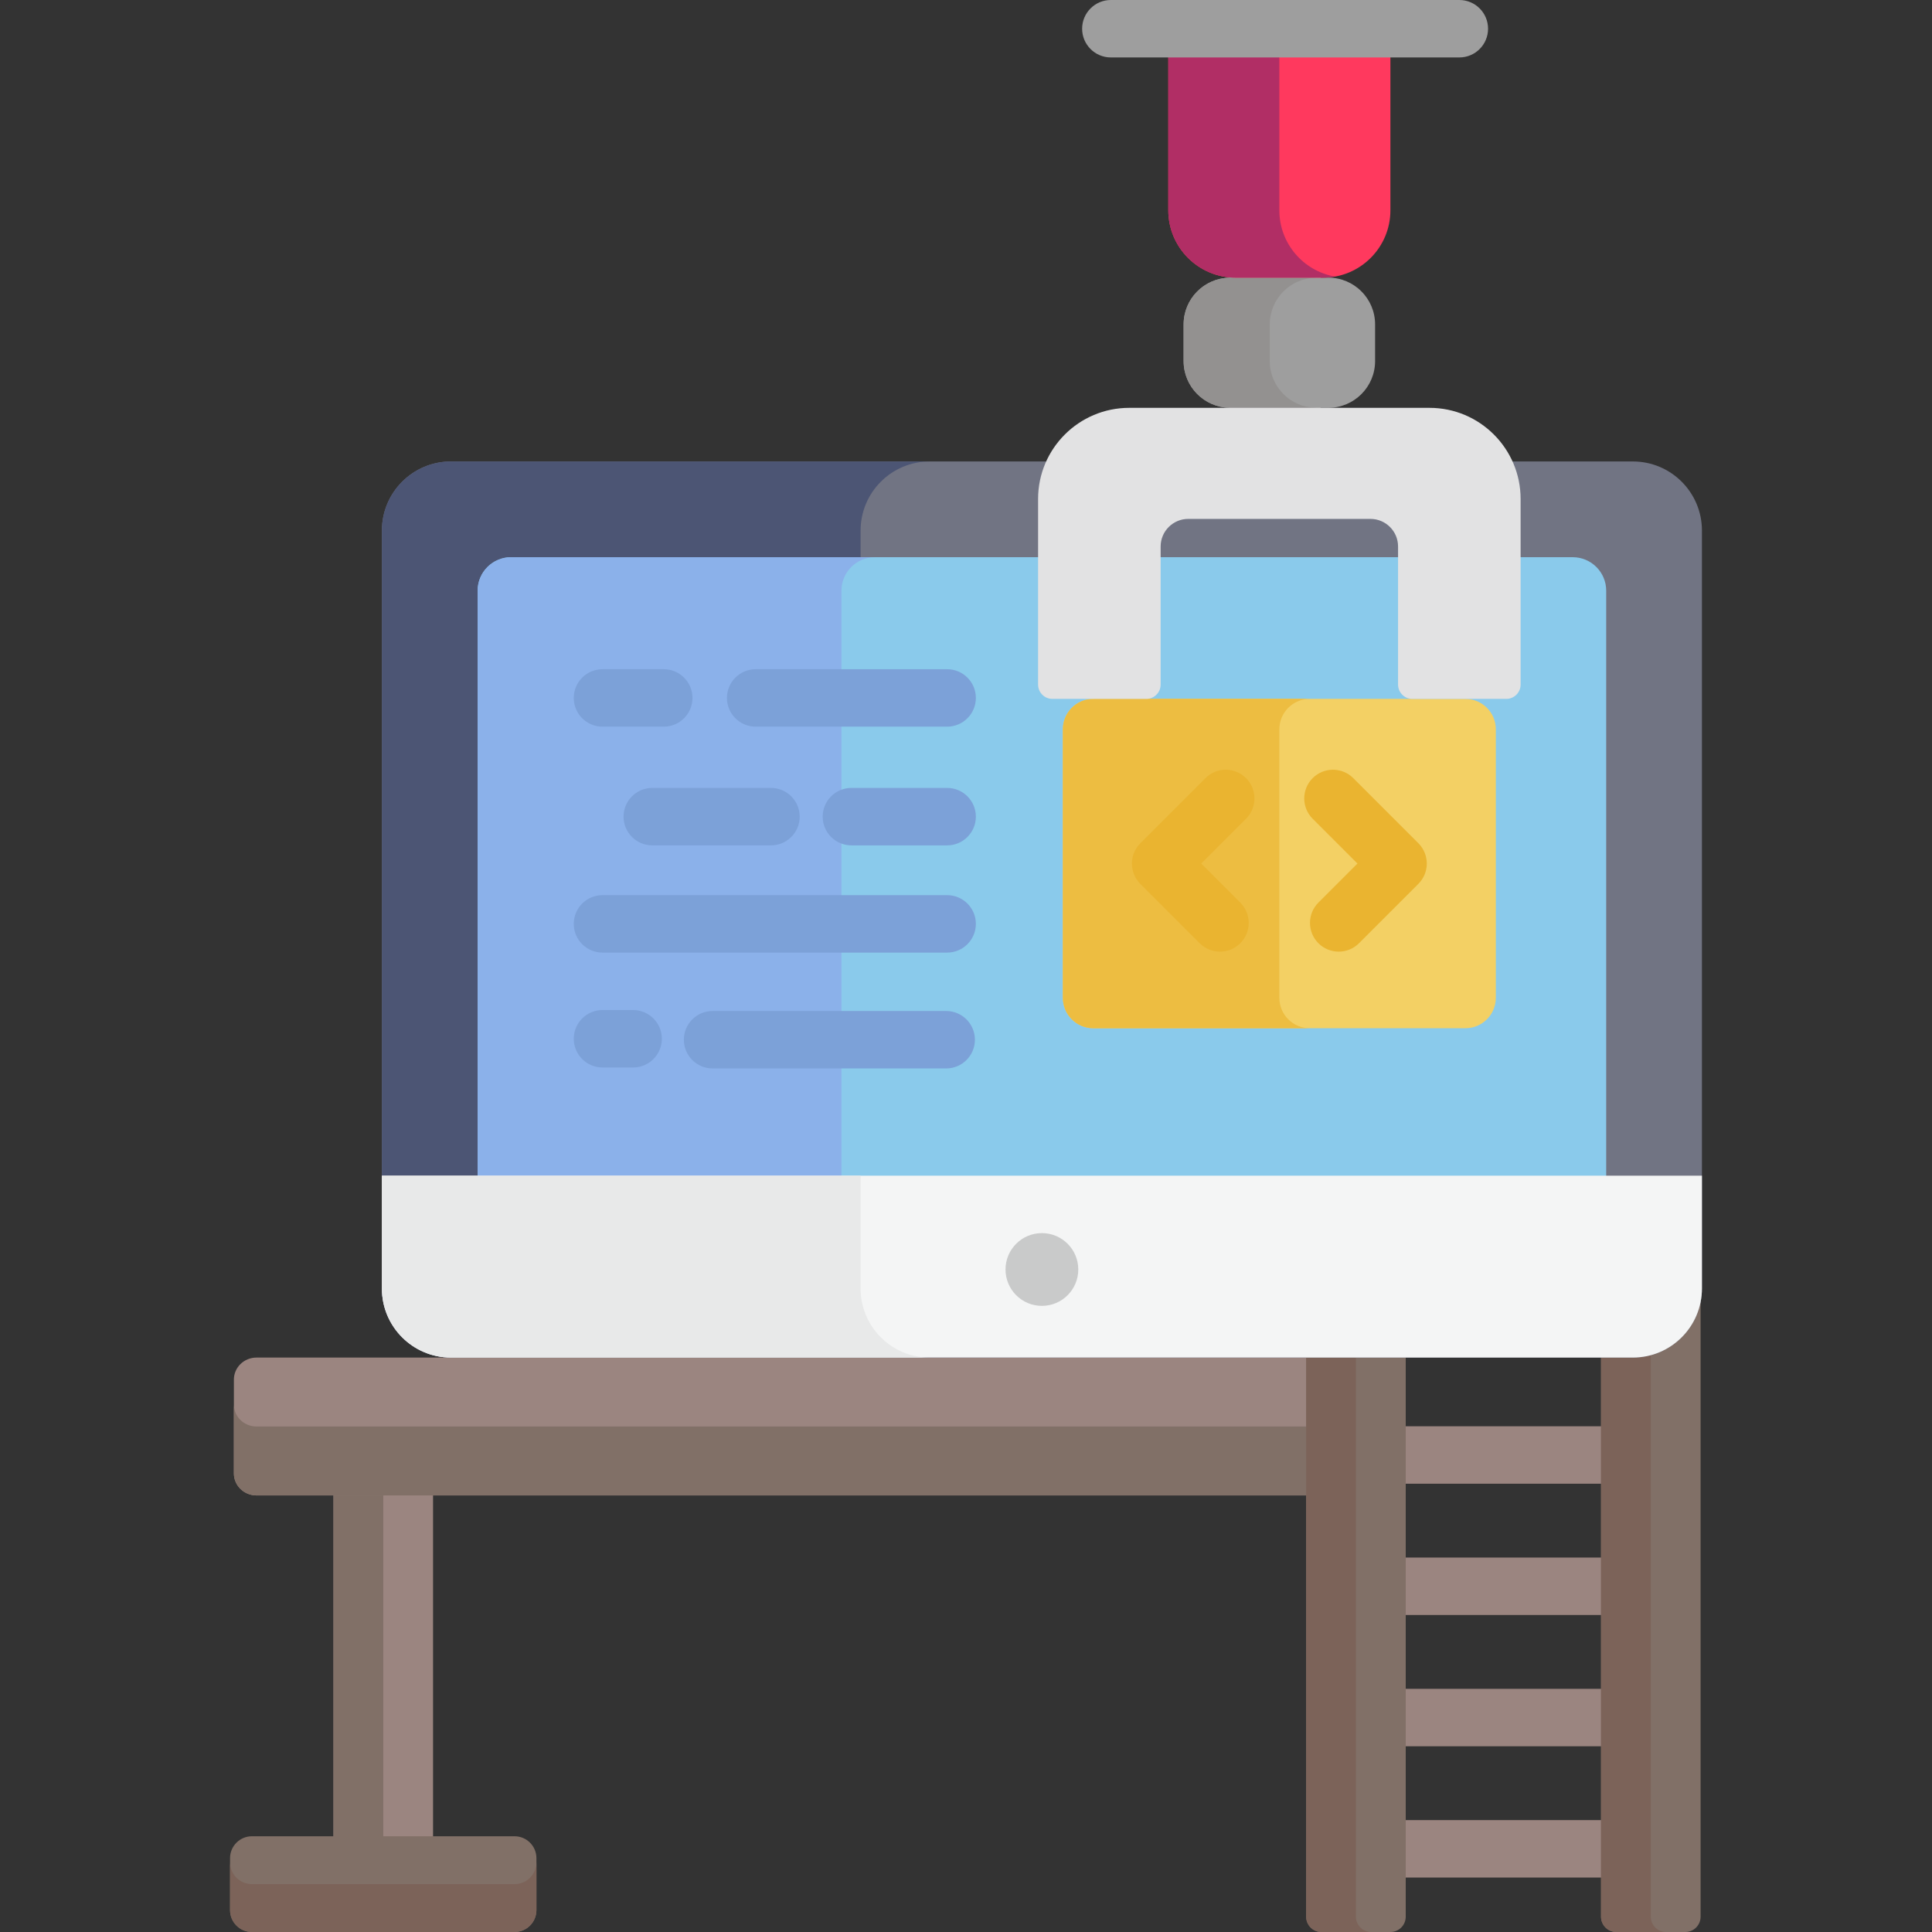 <?xml version="1.0" encoding="iso-8859-1"?>
<!-- Generator: Adobe Illustrator 19.0.0, SVG Export Plug-In . SVG Version: 6.00 Build 0)  -->
<svg version="1.1" id="Capa_1" xmlns="http://www.w3.org/2000/svg" xmlns:xlink="http://www.w3.org/1999/xlink" x="0px" y="0px"
	 viewBox="0 0 512 512" style="enable-background:new 0 0 512 512;" xml:space="preserve">
<rect x="0" y="0" width="512" height="512" fill="#333333" stroke="none"/>
<path style="fill:#9E9E9E;" d="M352.022,73.578h-2.031v-16.04h-24.186v16.053c-6.72,0.138-12.135,5.625-12.135,12.378v9.722
	c0,6.754,5.414,12.24,12.135,12.378v14.221h24.186v-14.208h2.031c6.84,0,12.392-5.551,12.392-12.392v-9.722
	C364.413,79.129,358.862,73.578,352.022,73.578z"/>
<path style="fill:#939190;" d="M336.504,95.692v-9.722c0-6.754,5.414-12.24,12.135-12.378V57.538h-22.834v16.053
	c-6.72,0.138-12.135,5.625-12.135,12.378v9.722c0,6.754,5.414,12.24,12.135,12.378v14.221h22.834V108.07
	C341.919,107.932,336.504,102.446,336.504,95.692z"/>
<rect x="88.375" y="384.127" style="fill:#9B8580;" width="26.387" height="114.68"/>
<rect x="88.375" y="384.127" style="fill:#817067;" width="13.193" height="114.68"/>
<path style="fill:#9B8580;" d="M354.22,359.77v36.535H67.984c-3.319,0-6.001-2.608-6.001-5.835v-24.864
	c0-3.227,2.682-5.835,6.001-5.835H354.22z"/>
<path style="fill:#817067;" d="M61.983,372.202v18.268c0,3.227,2.682,5.835,6.001,5.835H354.22v-18.268H67.984
	C64.665,378.038,61.983,375.429,61.983,372.202z"/>
<g>
	<path style="fill:#9B8580;" d="M428.603,497.569h-60.385c-4.904,0-8.88-3.408-8.88-7.611s3.976-7.612,8.88-7.612h60.385
		c4.904,0,8.88,3.408,8.88,7.612S433.507,497.569,428.603,497.569z"/>
	<path style="fill:#9B8580;" d="M428.603,462.779h-60.385c-4.904,0-8.88-3.408-8.88-7.611s3.976-7.612,8.88-7.612h60.385
		c4.904,0,8.88,3.408,8.88,7.612S433.507,462.779,428.603,462.779z"/>
	<path style="fill:#9B8580;" d="M428.603,427.989h-60.385c-4.904,0-8.88-3.408-8.88-7.611c0-4.204,3.976-7.612,8.88-7.612h60.385
		c4.904,0,8.88,3.408,8.88,7.612C437.483,424.581,433.507,427.989,428.603,427.989z"/>
	<path style="fill:#9B8580;" d="M428.603,393.199h-60.385c-4.904,0-8.88-3.408-8.88-7.612c0-4.204,3.976-7.611,8.88-7.611h60.385
		c4.904,0,8.88,3.408,8.88,7.611C437.483,389.791,433.507,393.199,428.603,393.199z"/>
</g>
<path style="fill:#817067;" d="M372.532,351.651v156.3c0,2.236-1.813,4.049-4.049,4.049h-18.289c-2.236,0-4.049-1.813-4.049-4.049
	v-156.3H372.532z"/>
<path style="fill:#7C6359;" d="M359.339,507.951v-156.3h-13.193v156.3c0,2.236,1.813,4.049,4.049,4.049h13.193
	C361.151,512,359.339,510.187,359.339,507.951z"/>
<path style="fill:#817067;" d="M450.677,337.443v170.508c0,2.236-1.813,4.049-4.049,4.049h-18.289c-2.236,0-4.049-1.813-4.049-4.049
	V337.443H450.677z"/>
<path style="fill:#7C6359;" d="M437.483,507.951V337.443H424.29v170.508c0,2.236,1.813,4.049,4.049,4.049h13.193
	C439.296,512,437.483,510.187,437.483,507.951z"/>
<path style="fill:#717483;" d="M451.032,140.61v200.842c0,10.118-8.2,18.318-18.318,18.318H119.526
	c-10.118,0-18.318-8.2-18.318-18.318V140.61c0-10.118,8.2-18.318,18.318-18.318h157.72h123.59h31.877
	C442.832,122.291,451.032,130.492,451.032,140.61z"/>
<path style="fill:#4C5574;" d="M228.066,341.452V140.61c0-10.118,8.2-18.318,18.318-18.318H119.526
	c-10.118,0-18.318,8.2-18.318,18.318v200.842c0,10.118,8.2,18.318,18.318,18.318h126.858
	C236.266,359.77,228.066,351.57,228.066,341.452z"/>
<path style="fill:#8ACAEB;" d="M425.66,156.541v155.53H126.579v-155.53c0-4.903,3.975-8.878,8.878-8.878h139.648h127.873h13.804
	C421.685,147.663,425.66,151.638,425.66,156.541z"/>
<path style="fill:#8BB1EA;" d="M231.87,147.663h-96.412c-4.903,0-8.878,3.975-8.878,8.878v155.53h96.412v-155.53
	C222.992,151.638,226.967,147.663,231.87,147.663z"/>
<path style="fill:#F4F5F5;" d="M101.208,311.564v29.888c0,10.118,8.2,18.318,18.318,18.318h313.188
	c10.118,0,18.318-8.2,18.318-18.318v-29.888H101.208z"/>
<path style="fill:#E8E9E9;" d="M228.066,341.452v-29.888H101.208v29.888c0,10.118,8.2,18.318,18.318,18.318h126.858
	C236.266,359.77,228.066,351.57,228.066,341.452z"/>
<circle style="fill:#C9CACA;" cx="276.115" cy="336.428" r="9.641"/>
<path style="fill:#817067;" d="M142.157,492.423v13.782c0,3.197-2.598,5.795-5.795,5.795h-69.6c-3.197,0-5.795-2.598-5.795-5.795
	v-13.782c0-3.197,2.598-5.795,5.795-5.795h69.6C139.559,486.628,142.157,489.226,142.157,492.423z"/>
<path style="fill:#7C6359;" d="M136.363,499.314h-69.6c-3.197,0-5.795-2.598-5.795-5.795v12.686c0,3.197,2.598,5.795,5.795,5.795
	h69.6c3.197,0,5.795-2.598,5.795-5.795v-12.686C142.157,496.716,139.559,499.314,136.363,499.314z"/>
<path style="fill:#FF395E;" d="M368.473,7.611v48.125c0,9.854-7.987,17.841-17.841,17.841h-23.18
	c-9.854,0-17.841-7.987-17.841-17.841V7.611H368.473z"/>
<path style="fill:#B12E65;" d="M339.041,55.736V7.611H309.61v48.125c0,9.854,7.987,17.841,17.841,17.841h23.18
	c1.069,0,2.109-0.111,3.126-0.29C345.397,71.807,339.041,64.522,339.041,55.736z"/>
<path style="fill:#F3D064;" d="M396.412,193.281v71.142c0,4.455-3.613,8.068-8.068,8.068h-98.604c-4.455,0-8.068-3.613-8.068-8.068
	v-71.142c0-4.455,3.613-8.068,8.068-8.068h98.604C392.799,185.213,396.412,188.826,396.412,193.281z"/>
<path style="fill:#EDBD41;" d="M339.041,264.423v-71.142c0-4.455,3.613-8.068,8.068-8.068h-57.37c-4.455,0-8.068,3.613-8.068,8.068
	v71.142c0,4.455,3.613,8.068,8.068,8.068h57.37C342.654,272.492,339.041,268.879,339.041,264.423z"/>
<path style="fill:#E2E2E3;" d="M402.978,132.237v49.18c0,2.101-1.695,3.796-3.796,3.796h-24.884c-2.101,0-3.796-1.695-3.796-3.796
	v-36.586c0-4.039-3.278-7.317-7.317-7.317h-48.287c-4.039,0-7.317,3.278-7.317,7.317v36.586c0,2.101-1.695,3.796-3.796,3.796
	h-24.884c-2.101,0-3.796-1.695-3.796-3.796v-49.18c0-13.335,10.818-24.154,24.154-24.154h79.565
	C392.16,108.083,402.978,118.902,402.978,132.237z"/>
<g>
	<path style="fill:#EAB430;" d="M323.311,252.194c-1.948,0-3.896-0.743-5.382-2.23l-15.73-15.73c-2.973-2.973-2.973-7.792,0-10.764
		l17.253-17.253c2.973-2.973,7.792-2.973,10.764,0c2.973,2.973,2.973,7.792,0,10.764l-11.871,11.871l10.349,10.349
		c2.973,2.973,2.973,7.792,0,10.764C327.207,251.451,325.259,252.194,323.311,252.194z"/>
	<path style="fill:#EAB430;" d="M354.772,252.194c-1.948,0-3.896-0.743-5.382-2.23c-2.973-2.973-2.973-7.792,0-10.764l10.349-10.349
		l-11.871-11.871c-2.973-2.973-2.973-7.792,0-10.764c2.973-2.973,7.792-2.973,10.764,0l17.253,17.253
		c2.973,2.973,2.973,7.792,0,10.764l-15.73,15.73C358.668,251.451,356.719,252.194,354.772,252.194z"/>
</g>
<g>
	<path style="fill:#7CA1D8;" d="M175.902,192.571h-16.238c-4.204,0-7.611-3.408-7.611-7.611c0-4.204,3.408-7.611,7.611-7.611h16.238
		c4.204,0,7.611,3.408,7.611,7.611C183.513,189.163,180.105,192.571,175.902,192.571z"/>
	<path style="fill:#7CA1D8;" d="M251.002,192.571h-50.743c-4.204,0-7.611-3.408-7.611-7.611c0-4.204,3.408-7.611,7.611-7.611h50.743
		c4.204,0,7.611,3.408,7.611,7.611C258.613,189.163,255.205,192.571,251.002,192.571z"/>
	<path style="fill:#7CA1D8;" d="M204.318,224.032h-31.461c-4.204,0-7.611-3.408-7.611-7.611c0-4.204,3.408-7.611,7.611-7.611h31.461
		c4.204,0,7.611,3.408,7.611,7.611C211.929,220.624,208.522,224.032,204.318,224.032z"/>
	<path style="fill:#7CA1D8;" d="M251.002,224.032H225.63c-4.204,0-7.611-3.408-7.611-7.611c0-4.204,3.408-7.611,7.611-7.611h25.372
		c4.204,0,7.611,3.408,7.611,7.611C258.613,220.624,255.205,224.032,251.002,224.032z"/>
	<path style="fill:#7CA1D8;" d="M251.002,252.448h-91.338c-4.204,0-7.611-3.408-7.611-7.612c0-4.204,3.408-7.611,7.611-7.611h91.338
		c4.204,0,7.611,3.408,7.611,7.611C258.613,249.04,255.205,252.448,251.002,252.448z"/>
	<path style="fill:#7CA1D8;" d="M167.783,282.894h-8.119c-4.204,0-7.611-3.408-7.611-7.611s3.408-7.612,7.611-7.612h8.119
		c4.204,0,7.611,3.408,7.611,7.612S171.986,282.894,167.783,282.894z"/>
	<path style="fill:#7CA1D8;" d="M250.748,283.148h-61.907c-4.204,0-7.611-3.408-7.611-7.611c0-4.204,3.408-7.612,7.611-7.612h61.907
		c4.204,0,7.612,3.408,7.612,7.612C258.36,279.74,254.952,283.148,250.748,283.148z"/>
</g>
<path style="fill:#9E9E9E;" d="M386.74,15.223h-92.353c-4.204,0-7.612-3.408-7.612-7.611S290.184,0,294.387,0h92.353
	c4.204,0,7.612,3.408,7.612,7.611S390.944,15.223,386.74,15.223z"/>
<g>
</g>
<g>
</g>
<g>
</g>
<g>
</g>
<g>
</g>
<g>
</g>
<g>
</g>
<g>
</g>
<g>
</g>
<g>
</g>
<g>
</g>
<g>
</g>
<g>
</g>
<g>
</g>
<g>
</g>
</svg>
